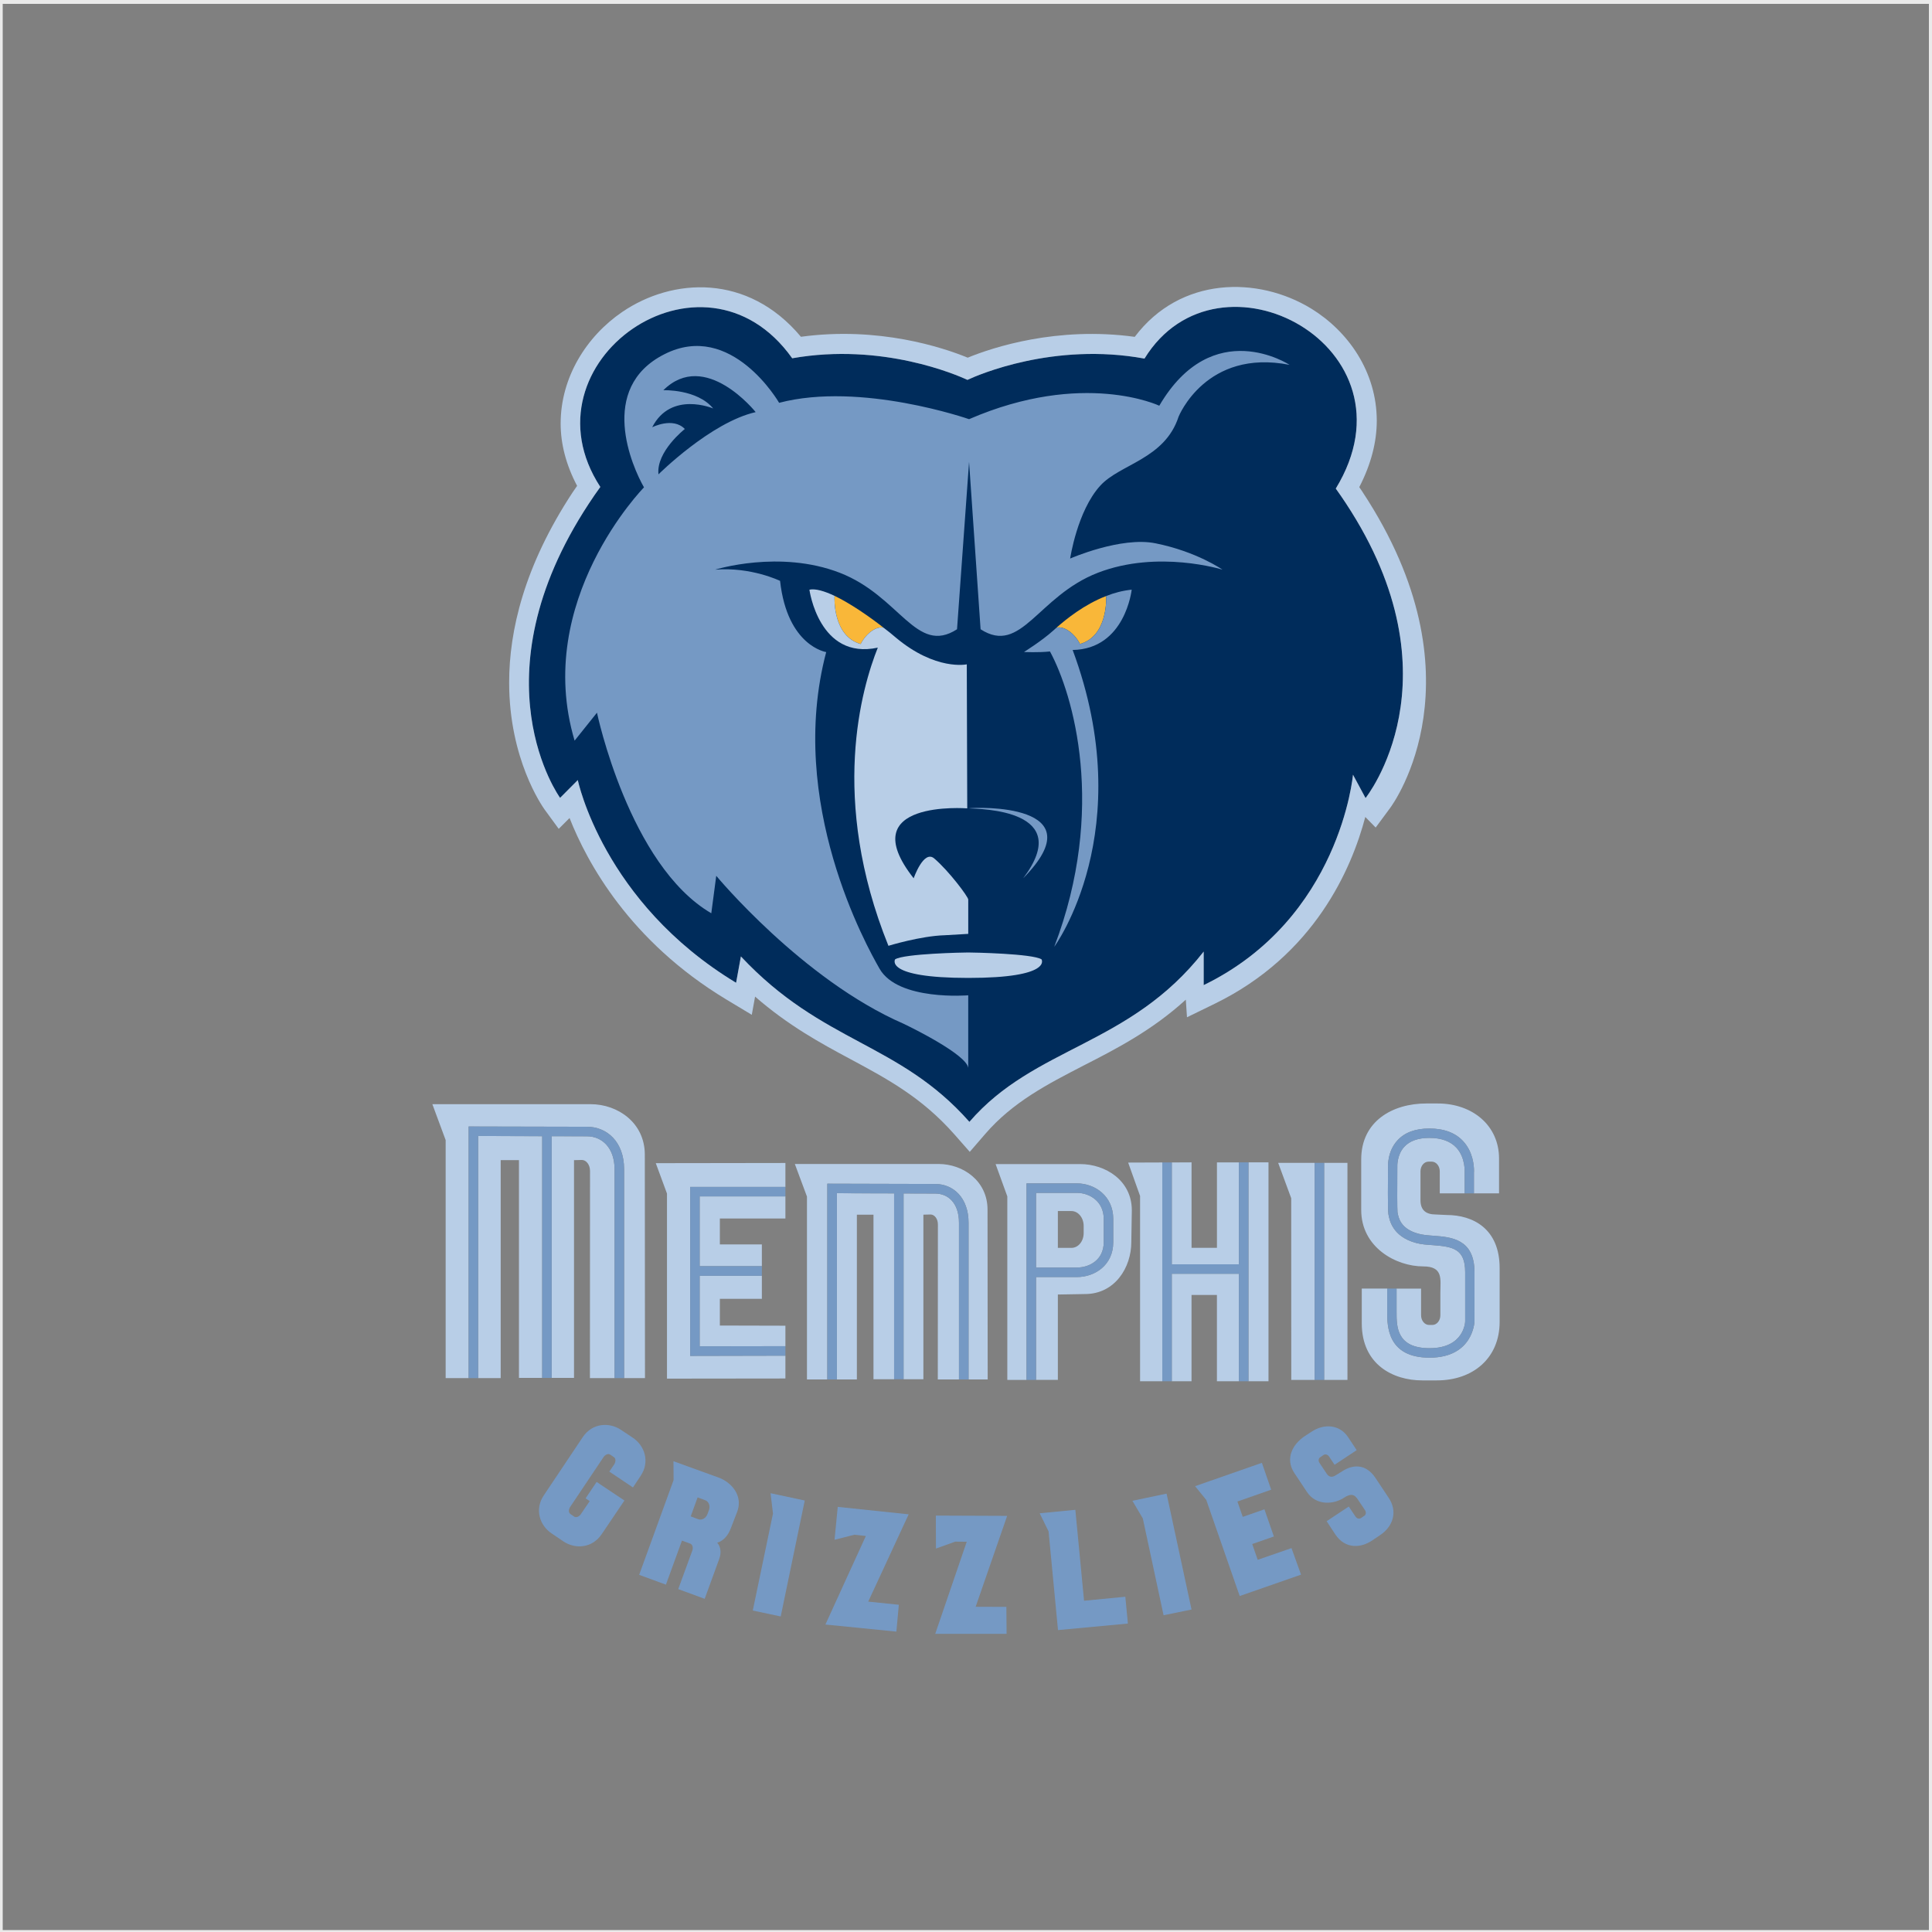 <?xml version="1.0" encoding="utf-8"?>
<!-- Generator: Adobe Illustrator 16.0.0, SVG Export Plug-In . SVG Version: 6.00 Build 0)  -->
<!DOCTYPE svg PUBLIC "-//W3C//DTD SVG 1.1//EN" "http://www.w3.org/Graphics/SVG/1.1/DTD/svg11.dtd">
<svg version="1.1" id="Layer_1" xmlns="http://www.w3.org/2000/svg" xmlns:xlink="http://www.w3.org/1999/xlink" x="0px" y="0px"
	 width="500px" height="500px" viewBox="0 0 500 500" enable-background="new 0 0 500 500" xml:space="preserve">
<rect x="0" y="0" width="500" height="500" fill="#808080" stroke="none"/>
<g id="content">
	<g id="bounds">
		<rect x="0.2" y="0.5" fill="none" stroke="#EAEAEA" stroke-miterlimit="10" width="499.5" height="499.5"/>
	</g>
	<rect id="position" x="0.8" y="-79.3" display="none" fill="none" stroke="#000000" width="499" height="499"/>
</g>
<g>
	<path fill="#B8CEE7" d="M352.681,127.411l-0.022-0.053l0.015,0.027c0,0-0.511-0.73-0.896-1.311
		c3.093-5.984,4.53-11.786,4.53-17.175c0-12.676-7.416-23.181-16.965-29.035c-13.79-8.422-33.843-8.375-45.673,7.311
		c-20.131-2.761-36.801,2.751-43.228,5.392c-6.409-2.641-23.06-8.153-43.162-5.409c-13.777-16.473-33.258-15.263-46.231-6.434
		c-9.317,6.351-15.954,16.989-15.954,28.884c0,5.229,1.374,10.667,4.259,16.132c-0.532,0.754-1.153,1.671-1.153,1.671
		c-12.596,19.158-16.434,35.912-16.434,49.219c0,19.868,8.559,31.988,9.148,32.838l3.682,5.037c0,0,1.52-1.519,2.805-2.802
		c4.53,11.513,15.577,31.874,40.518,46.933l6.642,3.996c0,0,0.45-2.455,0.854-4.709c8.565,7.457,16.814,11.979,24.839,16.266
		c9.399,5.05,18.272,9.82,26.673,19.313l4.046,4.599l3.996-4.627c7.146-8.276,16.055-12.854,25.479-17.723
		c8.443-4.312,17.729-9.094,26.439-17.04c0.15,2.222,0.303,4.56,0.303,4.56l7.148-3.486c25.908-12.626,35.498-35.048,38.998-48.354
		c1.284,1.287,2.684,2.739,2.684,2.739l3.732-5.047C360.765,207.765,384.13,175.246,352.681,127.411z"/>
	<path fill="#B8CEE7" d="M172.614,308.894v47.894c2.711,0,30.651-0.036,30.651-0.036v-5.902l-24.647,0.053v-43.729h24.647v-6.195
		l-33.549,0.049L172.614,308.894z M242.024,308.894c0,0-3.648-0.026-8.181-0.026v48.075h5.128v-42.586l1.843-0.049
		c1.057,0,1.913,1.145,1.913,2.555l-0.025,40.135h5.479v-40.521C248.181,311.276,245.321,308.894,242.024,308.894z M216.584,356.997
		h5.175v-42.641h4.295v42.586h5.338v-48.092c-6.438,0-13.605-0.029-14.808-0.055V356.997z M151.927,294.076c0,0-4.09,0-9.152-0.024
		v62.553h5.779v-56.357l2.026-0.051c1.165,0,2.117,1.271,2.117,2.812l-0.025,53.642h6.376v-54.056
		C159.048,297.003,155.738,294.076,151.927,294.076z M181.073,327.683h16.097v-5.636h-10.869v-6.694h16.964v-5.727h-22.192V327.683z
		 M242.872,301.236h-37.168l3.139,8.442v47.318h5.261v-50.658l27.919,0.073c4.63,0,8.642,3.479,8.642,10.066v40.519h4.948
		l-0.041-43.943C255.574,305.63,249.271,301.236,242.872,301.236z M314.945,322.932h-6.572v-22.114l-5.111,0.025v26.354h17.365
		v-26.375h-5.682V322.932z M186.301,336.136h10.869v-5.959h-16.097v18.242c1.967,0,18.58-0.035,22.192-0.035v-5.293l-16.964-0.043
		C186.301,341.704,186.301,336.136,186.301,336.136z M123.743,356.647h5.835v-56.402h4.726v56.357h6.016v-62.551
		c-7.228-0.033-15.36-0.062-16.577-0.062V356.647L123.743,356.647z M152.849,285.761h-40.955l3.441,9.301v61.588h5.945v-65.113
		l30.648,0.068c5.03,0,9.589,3.771,9.589,10.988v54.057h5.402l-0.042-57.842C166.879,290.597,159.915,285.761,152.849,285.761z
		 M342.688,300.945v56.171h6.033l-0.005-56.171H342.688z M334.165,310.097l0.015,47.021h6.047v-56.175h-9.438L334.165,310.097z
		 M368.331,327.744c5.244,0,4.434,3.341,4.434,6.792v5.858c0,1.384-0.925,2.503-2.077,2.503h-0.853
		c-1.128,0-2.061-1.119-2.061-2.503v-6.901h-6.343v6.094c0,3.709,0,9.326,8.539,9.326c8.862,0,9.213-6.659,9.213-6.926v-12.762
		c0-6.031-3.161-6.581-8.279-6.977c-1.537-0.101-3.12-0.196-4.518-0.596c-6.034-1.676-6.799-5.887-7.072-7.446
		c-0.19-1.05-0.123-9.354-0.091-12.024c-0.015-0.263-0.235-4.133,2.41-7.027c1.872-2.064,4.659-3.096,8.271-3.096
		c3.828,0,6.808,1.123,8.816,3.346c2.482,2.719,2.754,6.248,2.754,7.629c0,0.25,0,0.4-0.023,0.475v5.336h6.499v-9.016
		c0-8.553-6.87-14.25-15.884-14.25h-2.911c-8.862,0-16.874,4.648-16.874,14.457v13.119
		C352.284,322.799,361.244,327.744,368.331,327.744z M279.535,301.261H257.66l3.031,8.361v47.494h4.967v-50.859h13.041
		c4.669,0,9.408,3.287,9.408,9.191v6.031c0,5.924-4.742,9.02-9.408,9.02h-10.576v26.612h5.65v-22.09c0,0,7.006-0.123,7.021-0.123
		c7.774,0,11.987-6.911,11.987-13.419l0.133-8.244C292.914,305.444,286.025,301.261,279.535,301.261z M374.363,314.44l-2.766-0.133
		c-2.521,0-3.977-1.066-3.977-3.713v-7.451c0-1.387,0.93-2.512,2.074-2.512h0.84c1.143,0,2.077,1.125,2.077,2.512v5.701h6.437
		v-5.463c0-0.033,0.239-3.771-2.105-6.324c-1.563-1.701-3.93-2.572-7.045-2.572c-2.892,0-5.073,0.787-6.471,2.303
		c-1.979,2.146-1.799,5.195-1.799,5.234v0.05v0.053c-0.041,5.112-0.041,10.953,0.046,11.617c0.255,1.394,0.774,4.267,5.332,5.521
		c1.179,0.347,2.57,0.446,4.058,0.553c4.438,0.342,10.529,0.786,10.529,9.4v12.783c0,0.104-0.363,9.365-11.629,9.365
		c-10.956,0-10.956-8.266-10.956-11.787v-6.094h-6.583v8.992c0,10.686,8.131,14.771,15.633,14.771h3.814
		c9.398,0,16.232-5.812,16.232-15.146v-13.924C388.107,318.043,381.286,314.44,374.363,314.44z M295.05,309.503v47.959h5.751
		v-56.619l-8.834,0.031L295.05,309.503z M285.645,321.489v-6.032c0-4.489-3.597-6.743-6.949-6.743c0,0-8.641,0-10.57,0v19.322
		c1.938,0,10.57,0,10.57,0C282.048,328.031,285.645,325.987,285.645,321.489z M273.773,322.959v-9.542h3.502
		c1.75,0,3.176,1.727,3.176,3.838v1.857c0,2.139-1.396,3.837-3.176,3.837h-3.502V322.959z M323.099,357.462h5.185v-56.645h-5.185
		V357.462z M303.257,357.462h5.11v-22.331h6.572v22.331h5.688V329.65h-17.37V357.462L303.257,357.462z"/>
	<path fill="#7599C4" d="M214.107,356.997v-50.661l27.917,0.077c4.632,0,8.641,3.477,8.641,10.062v40.521h-2.481v-40.521
		c0-5.199-2.861-7.582-6.156-7.582c0,0-3.648-0.03-8.182-0.03v48.074h-2.453v-48.093c-6.438,0-13.605-0.023-14.808-0.061v48.211
		L214.107,356.997L214.107,356.997z M203.265,309.628h-22.192v18.057h16.097v2.492h-16.097v18.242c1.967,0,18.58-0.035,22.192-0.035
		v2.465l-24.647,0.055v-43.729h24.647V309.628z M121.279,356.647v-65.113l30.648,0.07c5.03,0,9.589,3.771,9.589,10.988v54.055
		h-2.468v-54.055c0-5.597-3.309-8.521-7.122-8.521c0,0-4.09,0-9.152-0.025v62.552h-2.453v-62.552
		c-7.23-0.031-15.36-0.061-16.577-0.061v62.662H121.279z M340.227,357.12v-56.175h2.467v56.175H340.227z M265.658,357.12v-50.854
		h13.041c4.669,0,9.408,3.283,9.408,9.187v6.037c0,5.918-4.742,9.016-9.408,9.016h-10.576v26.611L265.658,357.12L265.658,357.12z
		 M361.43,333.493v6.094c0,3.709,0,9.326,8.537,9.326c8.868,0,9.213-6.659,9.213-6.926v-12.762c0-6.031-3.155-6.581-8.279-6.977
		c-1.535-0.101-3.119-0.196-4.518-0.596c-6.032-1.676-6.798-5.887-7.066-7.446c-0.19-1.05-0.131-9.354-0.096-12.024
		c-0.015-0.263-0.235-4.133,2.415-7.027c1.866-2.064,4.653-3.096,8.265-3.096c3.825,0,6.809,1.123,8.822,3.346
		c2.479,2.719,2.748,6.248,2.748,7.629c0,0.25,0,0.4-0.02,0.475v5.336h-2.4v-5.465c0-0.031,0.239-3.767-2.105-6.322
		c-1.563-1.705-3.93-2.57-7.045-2.57c-2.892,0-5.073,0.785-6.471,2.303c-1.979,2.146-1.799,5.195-1.799,5.234v0.045v0.058
		c-0.041,5.112-0.041,10.948,0.046,11.617c0.255,1.396,0.774,4.267,5.332,5.521c1.179,0.345,2.57,0.444,4.058,0.551
		c4.438,0.338,10.529,0.786,10.529,9.4V342c0,0.104-0.363,9.365-11.629,9.365c-10.956,0-10.956-8.266-10.956-11.787v-6.094h2.419
		V333.493L361.43,333.493z M285.645,321.489v-6.032c0-4.489-3.597-6.743-6.949-6.743c0,0-8.641,0-10.57,0v19.322
		c1.938,0,10.57,0,10.57,0C282.048,328.031,285.645,325.987,285.645,321.489z M300.807,357.462v-56.619h2.455v26.354h17.365v-26.38
		h2.472v56.645h-2.472V329.65h-17.365v27.812H300.807L300.807,357.462z"/>
	<path fill="#FFFFFF" d="M348.374,130.339c-0.892-1.365-1.78-2.646-2.676-3.893c22.366-36.651-30.405-64.755-49.503-33.643
		c-23.504-4.312-43.172,4.261-45.821,5.51c-2.633-1.224-22.035-9.715-45.351-5.593c-23.064-32.467-70.651,1.103-49.658,33.301
		c-1.006,1.39-2.011,2.827-2.98,4.318c-29.828,45.375-7.435,76.146-7.435,76.146l4.583-4.604c0,0,6.523,31.65,40.964,52.459
		l1.246-6.816c21.197,22.634,40.852,22.113,59.138,42.812c16.906-19.604,41.482-19.604,60.631-44.071v8.682
		c35.371-17.201,38.638-54.455,38.638-54.455l3.253,6.047C353.392,206.538,378.202,175.72,348.374,130.339z"/>
	<path fill="#002C5B" d="M348.374,130.339c-0.892-1.365-1.78-2.646-2.676-3.893c22.366-36.651-30.405-64.755-49.503-33.643
		c-23.504-4.312-43.172,4.261-45.821,5.51c-2.633-1.224-22.035-9.715-45.351-5.593c-23.064-32.467-70.651,1.103-49.658,33.301
		c-1.006,1.39-2.011,2.827-2.98,4.318c-29.828,45.375-7.435,76.146-7.435,76.146l4.583-4.604c0,0,6.523,31.65,40.964,52.459
		l1.246-6.816c21.197,22.634,40.852,22.113,59.138,42.812c16.906-19.604,41.482-19.604,60.631-44.071v8.682
		c35.371-17.201,38.638-54.455,38.638-54.455l3.253,6.047C353.392,206.538,378.202,175.72,348.374,130.339z"/>
	<path fill="#F9B739" d="M273.365,162.487c1.668-0.6,4.582,1.127,6.141,4.187c7.189-2.066,6.803-11.737,6.764-12.419
		C280.568,156.454,275.879,160.264,273.365,162.487z"/>
	<path fill="#7599C4" d="M250.665,209.198c1.97-0.312,33.397-1.434,14.138,18.091C278.225,209.513,253.889,209.384,250.665,209.198z
		 M305.02,107.832c0,0,7.07-17.672,28.721-13.407c0,0-19.875-13.065-33.719,10.575c0,0-19.625-9.326-49.229,3.481
		c0,0-28.021-9.771-49.156-4.233c0,0-12.339-21.404-29.695-12.573c-17.374,8.787-8.312,29.174-5.277,34.452
		c0,0-28.768,29.302-17.958,65.55l5.789-7.235c0,0,8.266,39.469,29.586,51.909l1.282-9.692c0,0,22.262,26.871,48.422,38.26
		c2.499,1.179,16.378,8.062,16.791,11.452v-18.791c0,0-18.147,1.516-22.943-6.872c-3.261-5.696-24.124-42.933-13.814-81.952
		c0,0-10.053-1.492-11.938-18.428c0,0-7.498-3.66-16.799-2.901c0,0,16.646-5.231,32.25,0.804
		c15.604,6.042,19.774,21.442,30.346,14.621l3.115-43.317l2.983,43.316c10.57,6.823,14.746-8.577,30.345-14.619
		c15.606-6.033,32.257-0.804,32.257-0.804s-6.654-4.683-17.361-6.828c-8.938-1.801-22.062,3.949-22.062,3.949
		s1.813-12.282,7.778-18.846C289.852,120.067,301.441,118.838,305.02,107.832z M170.412,122.762
		c-0.633-5.908,6.821-11.739,6.821-11.739c-3.076-3.191-8.446-0.447-8.446-0.447c4.877-9.515,15.781-4.865,15.781-4.865
		c-4.133-5.037-12.891-4.727-12.891-4.727c10.838-10.723,23.889,5.672,23.889,5.672
		C183.936,109.297,170.412,122.762,170.412,122.762z M286.27,154.255L286.27,154.255c-0.078,0.026-0.166,0.05-0.237,0.077
		C286.104,154.304,286.189,154.281,286.27,154.255z M277.602,168.216c17.365,46.761-4.766,76.817-4.766,76.817
		c13.625-35.706,4.871-65.396-1.104-76.433c-3.061,0.32-6.728,0.134-6.728,0.134s4.601-2.852,7.577-5.542
		c0.238-0.229,0.504-0.466,0.812-0.73c-0.014,0-0.014,0-0.031,0.023c1.669-0.6,4.582,1.126,6.142,4.187
		c7.183-2.066,6.804-11.711,6.765-12.419c2.092-0.836,4.297-1.408,6.612-1.65C292.883,152.605,291.219,167.978,277.602,168.216z"/>
	<path fill="#F9B739" d="M215.979,154.202c-0.041,0.735-0.421,10.404,6.757,12.472c1.538-2.977,4.294-4.733,5.959-4.21
		C224.87,159.481,220.061,156.162,215.979,154.202z"/>
	<path fill="#B8CEE7" d="M250.602,253.087c-21.907,0-18.949-4.812-18.949-4.812c2.362-1.482,17.705-1.774,18.924-1.774
		c1.211,0,16.618,0.292,18.97,1.774C269.552,248.272,272.506,253.087,250.602,253.087z M216.012,154.229c-0.021,0-0.033,0-0.033,0
		S215.991,154.229,216.012,154.229L216.012,154.229z M250.582,232.804c0,2.924,0,8.881,0,8.881l-6.025,0.351
		c-6.333,0.179-14.633,2.74-14.633,2.74c-15.37-38.082-6.851-66.894-2.748-77.168c-15.234,3.297-17.702-15-17.702-15
		c1.574-0.333,3.887,0.365,6.502,1.597c-0.041,0.735-0.421,10.404,6.758,12.472c1.53-2.977,4.294-4.733,5.958-4.21
		c1.142,0.859,2.195,1.722,3.114,2.51c10.36,8.703,18.398,6.953,18.398,6.953s0.119,33.192,0.119,37.277
		c0,0-29.978-2.354-13.865,18.094c0,0,2.586-7.486,5.33-5.127C245.606,225.438,250.582,232.095,250.582,232.804z"/>
	<path fill="#7599C4" d="M183.461,390.837l-0.353,0.971c-0.405,1.102-1.451,1.699-2.406,1.365l-1.946-0.731l1.784-4.915l1.968,0.729
		C183.442,388.591,183.87,389.746,183.461,390.837z M185.982,382.396l-11.688-4.232l0.032,4.883l-8.913,24.523l6.929,2.538
		l4.151-11.397l2.105,0.763c0.604,0.206,0.849,1.015,0.577,1.802l-3.649,9.989l6.846,2.507l3.764-10.326
		c0.588-1.623,0.407-3.113-0.522-4.213c0,0,2.329-0.394,3.567-3.838l1.636-4.237C192.284,387.13,189.422,383.666,185.982,382.396z"
		/>
	<path fill="#7599C4" d="M328.979,385.532l-2.4-6.953l-17.29,6.04l2.897,3.577l8.648,24.854c1.406-0.482,15.871-5.533,15.871-5.533
		l-2.467-6.869l-8.748,3.031c-0.246-0.703-1.416-4.087-1.416-4.087l5.604-1.95l-2.445-7.035l-5.608,1.956l-1.387-3.974
		L328.979,385.532z"/>
	<polygon fill="#7599C4" points="280.553,414.267 278.299,390.739 269.07,391.634 271.37,396.329 273.811,421.865 291.898,420.175 
		291.234,413.238 	"/>
	<polygon fill="#7599C4" points="200.051,391.705 199.418,386.442 199.418,386.442 208.267,388.333 202.05,418.339 194.819,416.803 
			"/>
	<polygon fill="#7599C4" points="295.758,392.96 293.064,388.403 293.064,388.403 301.912,386.55 308.367,416.538 301.131,418.028 	
		"/>
	<polygon fill="#7599C4" points="235.162,391.906 216.806,389.978 215.979,398.493 221.117,397.188 224.081,397.513 
		213.613,420.429 231.978,422.259 232.617,415.312 224.697,414.497 	"/>
	<polygon fill="#7599C4" points="260.65,392.307 242.195,392.233 242.222,400.767 247.205,398.974 250.189,399.003 242.036,422.837 
		260.506,422.837 260.447,415.859 252.498,415.832 	"/>
	<path fill="#7599C4" d="M351.799,388.652l1.451,2.16c0.352,0.524,0.281,1.18-0.148,1.464l-0.932,0.631
		c-0.423,0.261-1.055,0.074-1.39-0.455l-1.722-2.562l-5.722,3.793l2.216,3.385c2.659,3.969,6.701,3.504,9.505,1.643l2.03-1.363
		c3.527-2.334,4.639-6.193,2.328-9.678l-3.451-5.189c-2.521-3.793-5.967-3.448-8.549-1.744l-1.67,1.023
		c-0.939,0.641-1.77,0.583-2.404-0.378l-1.85-2.776c-0.351-0.521-0.277-1.174,0.151-1.449l0.928-0.639
		c0.437-0.256,1.064-0.074,1.401,0.443l1.416,2.125l5.722-3.789l-2.237-3.383c-2.121-3.195-6.107-3.603-9.453-1.384l-1.707,1.112
		c-3.307,2.201-5.158,5.922-2.719,9.602l3.254,4.885c2.39,3.609,6.969,3.236,9.611,1.463
		C350.274,386.009,350.947,387.371,351.799,388.652z"/>
	<path fill="#7599C4" d="M155.719,397.038c-2.501,3.714-6.9,3.895-9.897,1.882l-3.092-2.093c-2.994-2.005-4.475-6.164-1.979-9.852
		l10.053-15.03c2.469-3.705,6.877-3.925,9.883-1.917l3.095,2.066c3.005,1.981,4.495,6.165,2.021,9.854l-1.996,3.004l-6.115-4.104
		l1.255-1.854c0.459-0.711,0.443-1.545-0.056-1.881l-0.975-0.656c-0.499-0.348-1.285-0.022-1.75,0.686c0,0-0.498,0.728-1.259,1.881
		c-1.361,2.002-7.318,10.924-7.318,10.924c-0.48,0.707-0.472,1.54,0.041,1.882l0.979,0.675c0.482,0.314,1.265,0.041,1.738-0.675
		l2.272-3.345l-1.068-0.709l2.852-4.254l7.2,4.807L155.719,397.038z"/>
</g>
</svg>
